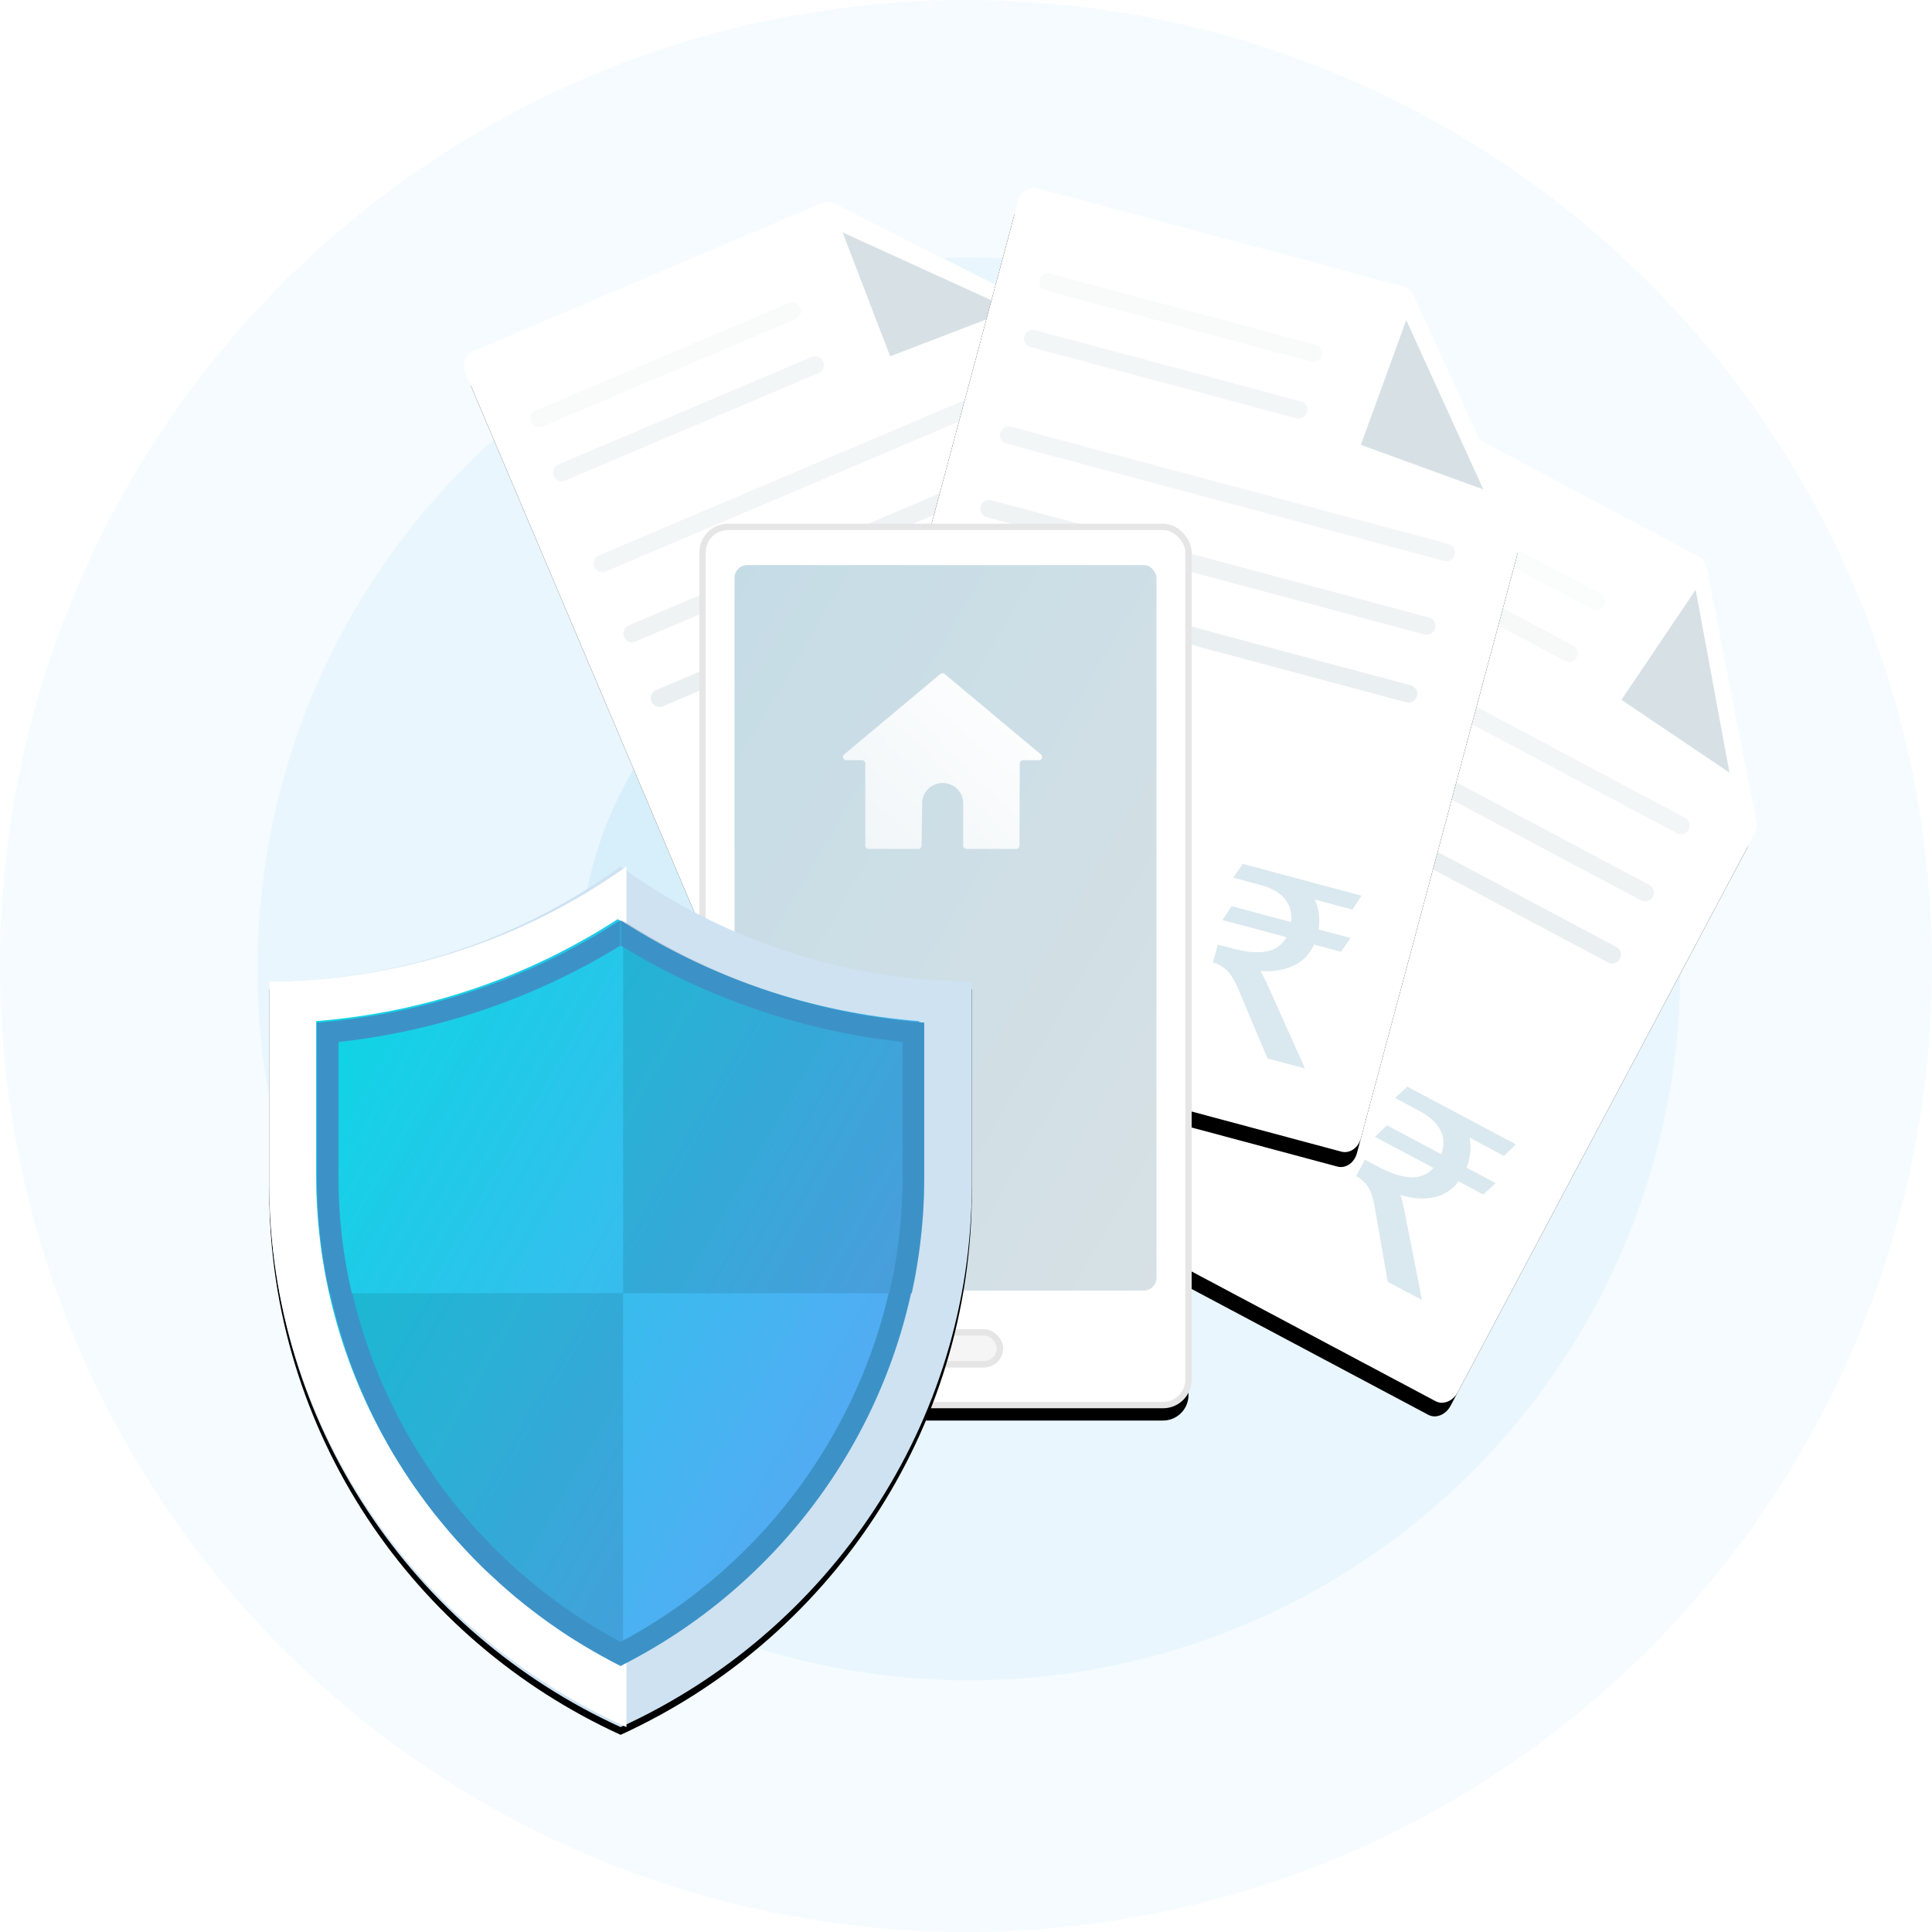 <svg xmlns="http://www.w3.org/2000/svg" xmlns:xlink="http://www.w3.org/1999/xlink" width="250" height="250" viewBox="0 0 250 250">
    <defs>
        <path id="b" d="M73.68 26.077L52.52 1.07C52.145.628 51.63.38 51.093.38H1.988C.89.379 0 1.399 0 2.659v103.394c0 1.26.89 2.28 1.988 2.28h70.266c1.097 0 1.988-1.02 1.988-2.281V27.666a2.47 2.47 0 0 0-.561-1.589z"/>
        <filter id="a" width="114.8%" height="110.2%" x="-7.4%" y="-3.2%" filterUnits="objectBoundingBox">
            <feOffset dy="2" in="SourceAlpha" result="shadowOffsetOuter1"/>
            <feGaussianBlur in="shadowOffsetOuter1" result="shadowBlurOuter1" stdDeviation="1.5"/>
            <feColorMatrix in="shadowBlurOuter1" values="0 0 0 0 0 0 0 0 0 0 0 0 0 0 0 0 0 0 0.049 0"/>
        </filter>
        <path id="d" d="M73.68 27.16L52.52 1.1c-.375-.462-.89-.721-1.427-.721H1.988C.89.379 0 1.442 0 2.755v107.747c0 1.313.89 2.377 1.988 2.377h70.266c1.097 0 1.988-1.064 1.988-2.378V28.815c0-.619-.202-1.213-.561-1.656z"/>
        <filter id="c" width="114.8%" height="109.8%" x="-7.4%" y="-3.1%" filterUnits="objectBoundingBox">
            <feOffset dy="2" in="SourceAlpha" result="shadowOffsetOuter1"/>
            <feGaussianBlur in="shadowOffsetOuter1" result="shadowBlurOuter1" stdDeviation="1.5"/>
            <feColorMatrix in="shadowBlurOuter1" values="0 0 0 0 0 0 0 0 0 0 0 0 0 0 0 0 0 0 0.049 0"/>
        </filter>
        <path id="f" d="M73.68 26.618L52.52 1.085c-.375-.452-.89-.706-1.427-.706H1.988C.89.379 0 1.42 0 2.707v105.57c0 1.287.89 2.33 1.988 2.33h70.266c1.097 0 1.988-1.043 1.988-2.33V28.24c0-.606-.202-1.19-.561-1.623z"/>
        <filter id="e" width="114.8%" height="110%" x="-7.4%" y="-3.2%" filterUnits="objectBoundingBox">
            <feOffset dy="2" in="SourceAlpha" result="shadowOffsetOuter1"/>
            <feGaussianBlur in="shadowOffsetOuter1" result="shadowBlurOuter1" stdDeviation="1.5"/>
            <feColorMatrix in="shadowBlurOuter1" values="0 0 0 0 0 0 0 0 0 0 0 0 0 0 0 0 0 0 0.049 0"/>
        </filter>
        <rect id="h" width="62.879" height="113.636" rx="3.294"/>
        <filter id="g" width="142.7%" height="123.6%" x="-21.3%" filterUnits="objectBoundingBox">
            <feMorphology in="SourceAlpha" operator="dilate" radius=".412" result="shadowSpreadOuter1"/>
            <feOffset dy="2" in="shadowSpreadOuter1" result="shadowOffsetOuter1"/>
            <feGaussianBlur in="shadowOffsetOuter1" result="shadowBlurOuter1" stdDeviation="4"/>
            <feComposite in="shadowBlurOuter1" in2="SourceAlpha" operator="out" result="shadowBlurOuter1"/>
            <feColorMatrix in="shadowBlurOuter1" values="0 0 0 0 0 0 0 0 0 0 0 0 0 0 0 0 0 0 0.07 0"/>
        </filter>
        <linearGradient id="i" x1="100%" x2="0%" y1="100%" y2="0%">
            <stop offset="0%" stop-color="#D7E1E5"/>
            <stop offset="100%" stop-color="#C5DCE6"/>
        </linearGradient>
        <linearGradient id="j" x1="97.23%" x2="0%" y1="2.77%" y2="100%">
            <stop offset="0%" stop-color="#FFF"/>
            <stop offset="100%" stop-color="#FFF" stop-opacity=".711"/>
        </linearGradient>
        <rect id="k" width="14.892" height="4.941" x="23.993" y="103.821" rx="2.47"/>
        <path id="m" d="M45.458 0C32.69 9.26 16.992 14.771 0 14.895v26.13c0 31.2 18.625 58.096 45.458 70.339 26.829-12.242 45.451-39.138 45.451-70.339v-26.13C73.917 14.77 58.214 9.26 45.458 0z"/>
        <filter id="l" width="117.6%" height="114.4%" x="-8.8%" y="-6.3%" filterUnits="objectBoundingBox">
            <feOffset dy="1" in="SourceAlpha" result="shadowOffsetOuter1"/>
            <feGaussianBlur in="shadowOffsetOuter1" result="shadowBlurOuter1" stdDeviation="2.5"/>
            <feColorMatrix in="shadowBlurOuter1" values="0 0 0 0 0 0 0 0 0 0 0 0 0 0 0 0 0 0 0.149 0"/>
        </filter>
        <linearGradient id="n" x1="0%" y1="0%" y2="70.667%">
            <stop offset="0%" stop-color="#05D8E3" stop-opacity=".987"/>
            <stop offset="100%" stop-color="#5BA7F5"/>
        </linearGradient>
    </defs>
    <g fill="none" fill-rule="evenodd">
        <circle cx="125" cy="125" r="125" fill="#009EE5" opacity=".04"/>
        <circle cx="125.379" cy="125.379" r="92.045" fill="#009EE5" opacity=".05"/>
        <circle cx="125" cy="125" r="50" fill="#009EE5" opacity=".08"/>
        <g fill-rule="nonzero" transform="rotate(-23 142.358 -122.585)">
            <use fill="#000" filter="url(#a)" xlink:href="#b"/>
            <use fill="#FFF" fill-rule="evenodd" xlink:href="#b"/>
        </g>
        <path stroke="#C5D3D9" stroke-linecap="round" stroke-width="2.273" d="M69.73 54.172l32.783-13.916" opacity=".1"/>
        <path stroke="#D7E1E5" stroke-linecap="round" stroke-width="2.273" d="M77.948 72.905l53.955-22.903" opacity=".3"/>
        <path stroke="#D7E1E5" stroke-linecap="round" stroke-width="2.273" d="M85.348 90.338l53.955-22.902" opacity=".5"/>
        <path stroke="#C5D3D9" stroke-linecap="round" stroke-width="2.273" d="M72.69 61.145l32.783-13.915" opacity=".2"/>
        <path stroke="#D7E1E5" stroke-linecap="round" stroke-width="2.273" d="M81.796 81.97l53.955-22.903" opacity=".4"/>
        <path fill="#C5D3D9" d="M130.931 40.063l-15.745 6.044-6.157-16.038z" opacity=".685"/>
        <path fill="#F0F0F0" d="M98.982 118.268l.173 2.142 7.889-3.35a3.517 3.517 0 0 1-.487 2.495c-.715 1.09-2.058 2.088-4.022 2.922l-1.902.807.938 2.21a4.121 4.121 0 0 1 2.315-.268c.684.139 1.433.428 2.258.9l8.628 4.806 4.615-1.959-10.156-5.372c-1.09-.574-1.82-.907-2.16-1.013 1.512-1.035 2.583-2.24 3.17-3.632.426-1.075.477-2.168.202-3.338l3.336-1.416-.142-2.155-3.929 1.667c-.721-1.266-1.651-2.157-2.785-2.748l4.646-1.972-.173-2.142-14.656 6.221.142 2.155 3.243-1.376c1.559-.662 2.885-.832 3.992-.48.886.267 1.612.852 2.192 1.785l-7.327 3.11z"/>
        <g>
            <g fill-rule="nonzero" transform="rotate(28 -8.23 374.733)">
                <use fill="#000" filter="url(#c)" xlink:href="#d"/>
                <use fill="#FFF" fill-rule="evenodd" xlink:href="#d"/>
            </g>
            <path stroke="#D7E1E5" stroke-linecap="round" stroke-width="2.273" d="M175.136 61.118l31.445 16.72" opacity=".1"/>
            <path stroke="#D7E1E5" stroke-linecap="round" stroke-width="2.273" d="M165.75 79.293l51.753 27.519" opacity=".3"/>
            <path stroke="#D7E1E5" stroke-linecap="round" stroke-width="2.273" d="M156.858 96.016l51.754 27.518" opacity=".5"/>
            <path stroke="#D7E1E5" stroke-linecap="round" stroke-width="2.273" d="M171.58 67.807l31.445 16.72" opacity=".2"/>
            <path stroke="#D7E1E5" stroke-linecap="round" stroke-width="2.273" d="M161.126 87.99l51.753 27.517" opacity=".4"/>
            <path fill="#C5D3D9" d="M223.795 99.983l-13.982-9.431 9.606-14.242z" opacity=".685"/>
            <path fill="#006391" fill-opacity=".27" d="M179.478 145.622l-1.555 1.482 7.567 4.024a3.517 3.517 0 0 1-2.245 1.19c-1.296.13-2.917-.284-4.802-1.286l-1.824-.97-1.128 2.12a4.121 4.121 0 0 1 1.666 1.63c.323.619.569 1.383.722 2.321l1.694 9.73 4.427 2.354-2.216-11.274c-.24-1.208-.44-1.985-.572-2.316 1.755.524 3.366.598 4.817.177 1.104-.344 1.986-.993 2.721-1.943l3.2 1.702 1.586-1.467-3.769-2.004c.53-1.357.637-2.641.383-3.894l4.456 2.37 1.556-1.483-14.058-7.474-1.585 1.466 3.11 1.654c1.496.795 2.463 1.72 2.885 2.8.35.857.353 1.79-.007 2.828l-7.029-3.737z" opacity=".536"/>
        </g>
        <g>
            <g fill-rule="nonzero" transform="rotate(15 -22.985 514.638)">
                <use fill="#000" filter="url(#e)" xlink:href="#f"/>
                <use fill="#FFF" fill-rule="evenodd" xlink:href="#f"/>
            </g>
            <path stroke="#C5D3D9" stroke-linecap="round" stroke-width="2.273" d="M135.596 36.494l34.4 9.217" opacity=".1"/>
            <path stroke="#D7E1E5" stroke-linecap="round" stroke-width="2.273" d="M130.538 56.315l56.618 15.17" opacity=".3"/>
            <path stroke="#D7E1E5" stroke-linecap="round" stroke-width="2.273" d="M125.636 74.609l56.618 15.17" opacity=".5"/>
            <path stroke="#C5D3D9" stroke-linecap="round" stroke-width="2.273" d="M133.635 43.811l34.4 9.218" opacity=".2"/>
            <path stroke="#D7E1E5" stroke-linecap="round" stroke-width="2.273" d="M127.989 65.828l56.618 15.17" opacity=".4"/>
            <path fill="#C5D3D9" d="M191.942 63.331l-15.848-5.768 5.875-16.143z" opacity=".685"/>
            <path fill="#006391" fill-opacity=".27" d="M159.372 117.257l-1.183 1.794 8.279 2.219a3.517 3.517 0 0 1-1.92 1.665c-1.234.418-2.906.378-4.968-.174l-1.996-.535-.621 2.32c.785.21 1.445.625 1.989 1.214.454.53.866 1.22 1.226 2.099l3.84 9.1 4.842 1.297-4.695-10.487c-.506-1.123-.876-1.835-1.078-2.127 1.828.115 3.413-.175 4.733-.911.998-.584 1.712-1.415 2.214-2.506l3.502.938 1.214-1.785-4.122-1.105c.21-1.442.026-2.717-.504-3.88l4.876 1.306 1.182-1.795-15.379-4.12-1.215 1.785 3.403.912c1.636.438 2.786 1.121 3.44 2.08.535.756.747 1.664.63 2.756l-7.69-2.06z" opacity=".536"/>
        </g>
        <g transform="translate(90.91 68.182)">
            <use fill="#000" filter="url(#g)" xlink:href="#h"/>
            <use fill="#FFF" stroke="#E6E6E6" stroke-width=".823" xlink:href="#h"/>
            <rect width="54.605" height="93.874" x="4.137" y="4.941" fill="url(#i)" rx="1.647"/>
            <path fill="url(#j)" fill-rule="nonzero" d="M30.77 19.038L18.336 29.434c-.3.262-.133.754.266.754h2.028c.233 0 .432.197.432.427V41.24c0 .23.2.427.433.427h6.417a.437.437 0 0 0 .432-.427l.067-5.477c0-1.443 1.197-2.623 2.66-2.623s2.66 1.18 2.66 2.623v5.477c0 .23.2.427.432.427h6.417a.437.437 0 0 0 .433-.427l.033-10.625c0-.23.2-.427.432-.427h2.029c.399 0 .598-.492.266-.754L31.336 19.038a.455.455 0 0 0-.565 0z"/>
            <g opacity=".25">
                <use fill="#D8D8D8" xlink:href="#k"/>
                <rect width="14.069" height="4.117" x="24.405" y="104.233" stroke="#979797" stroke-width=".823" rx="2.059"/>
            </g>
        </g>
        <g>
            <g fill-rule="nonzero" transform="translate(34.848 112.121)">
                <use fill="#000" filter="url(#l)" xlink:href="#m"/>
                <use fill="#CEE2F2" fill-rule="evenodd" xlink:href="#m"/>
            </g>
            <path fill="#FFF" fill-rule="nonzero" d="M81.06 112.121c-12.98 9.26-28.937 14.771-46.212 14.895v26.13c0 31.2 18.935 58.096 46.213 70.339V112.12z"/>
            <path fill="url(#n)" fill-rule="nonzero" d="M45.08 6.818c-11.732 7.584-25.046 12.086-39.02 13.19v20.05c0 26.55 15.221 50.96 39.02 62.972 23.795-12.012 39.01-36.422 39.01-62.973V20.01C70.123 18.904 56.807 14.4 45.08 6.819z" transform="translate(34.848 112.121)"/>
            <g fill="#000" fill-opacity=".094" fill-rule="nonzero">
                <path d="M43.269 167.344c4.49 20.595 18.117 38.5 37.358 48.25v-48.25H43.27zM117.99 167.344a70.325 70.325 0 0 0 1.606-14.912v-20.108c-13.954-1.108-27.254-5.625-38.967-13.23v48.25h37.361z"/>
            </g>
            <path fill="#3C92C7" fill-rule="nonzero" d="M80.34 215.556v.037a59.623 59.623 0 0 1-.037-.018l-.036.018v-.036c-.72-.361-1.42-.731-2.12-1.122-.032-.01-.064-.031-.085-.041a59.98 59.98 0 0 1-1.773-1.013c-.221-.124-.441-.248-.651-.383-.283-.165-.567-.341-.84-.506-.283-.176-.556-.352-.829-.517a72.611 72.611 0 0 1-2.183-1.459c-.252-.176-.514-.352-.766-.538-.42-.29-.829-.6-1.239-.9-.304-.227-.608-.465-.913-.693-.294-.228-.588-.454-.881-.692a3.353 3.353 0 0 1-.304-.238l-.882-.713a67.666 67.666 0 0 1-.86-.735c-.273-.238-.546-.465-.808-.704a24.9 24.9 0 0 1-.798-.724c-.336-.3-.661-.599-.986-.91-.389-.342-.756-.704-1.134-1.076-.262-.269-.535-.538-.798-.806-.262-.27-.535-.548-.787-.816a55.238 55.238 0 0 1-1.323-1.44c-.199-.205-.378-.412-.556-.62l-.01-.01a47.456 47.456 0 0 1-1.344-1.574c-.252-.31-.514-.62-.766-.941-.263-.31-.514-.63-.756-.952a44.77 44.77 0 0 1-1.154-1.54c-.221-.3-.441-.59-.64-.89l-.064-.092c-.23-.322-.462-.642-.682-.973-.063-.082-.116-.175-.178-.258-.074-.104-.137-.207-.21-.321-.011-.011-.011-.022-.021-.031a44.43 44.43 0 0 1-.955-1.48 57.964 57.964 0 0 1-1.49-2.45l-.945-1.707a63.837 63.837 0 0 1-1.764-3.496 79.386 79.386 0 0 1-1.532-3.486.359.359 0 0 1-.042-.113c-.052-.114-.094-.238-.136-.353-.2-.486-.389-.97-.567-1.468-.126-.342-.252-.671-.367-1.013-.242-.663-.452-1.324-.672-1.997-.084-.28-.178-.558-.273-.838-.052-.176-.105-.351-.147-.528a38.09 38.09 0 0 1-.514-1.79c-.052-.185-.105-.37-.147-.557-.22-.806-.409-1.614-.587-2.42-.021-.104-.053-.197-.074-.29H45.6c4.405 18.986 17.037 35.732 34.703 45.117 17.666-9.385 30.287-26.131 34.692-45.119h2.897c-4.518 20.568-18.216 38.453-37.553 48.215zm-36.534-63.12c0 5.058.587 10.054 1.72 14.905h-2.875a68.964 68.964 0 0 1-1.648-14.905v-20.108c14.064-1.117 27.456-5.626 39.264-13.24v3.28c-11.03 6.785-23.541 11.057-36.461 12.464v17.604zm75.786-20.108v20.108c0 .497-.011.993-.022 1.49 0 .227-.01.465-.01.703-.011.382-.032.755-.053 1.127a46.67 46.67 0 0 1-.158 2.43 41.816 41.816 0 0 1-.157 1.625 61.136 61.136 0 0 1-.493 3.703c-.032.227-.073.454-.115.692l-.157.91-.158.808c-.084.393-.166.796-.25 1.19a1.425 1.425 0 0 1-.054.227h-2.897a65.476 65.476 0 0 0 1.722-14.905V134.83c-12.91-1.407-25.42-5.678-36.45-12.464v-3.279c11.807 7.613 25.199 12.123 39.252 13.24z"/>
        </g>
    </g>
</svg>
